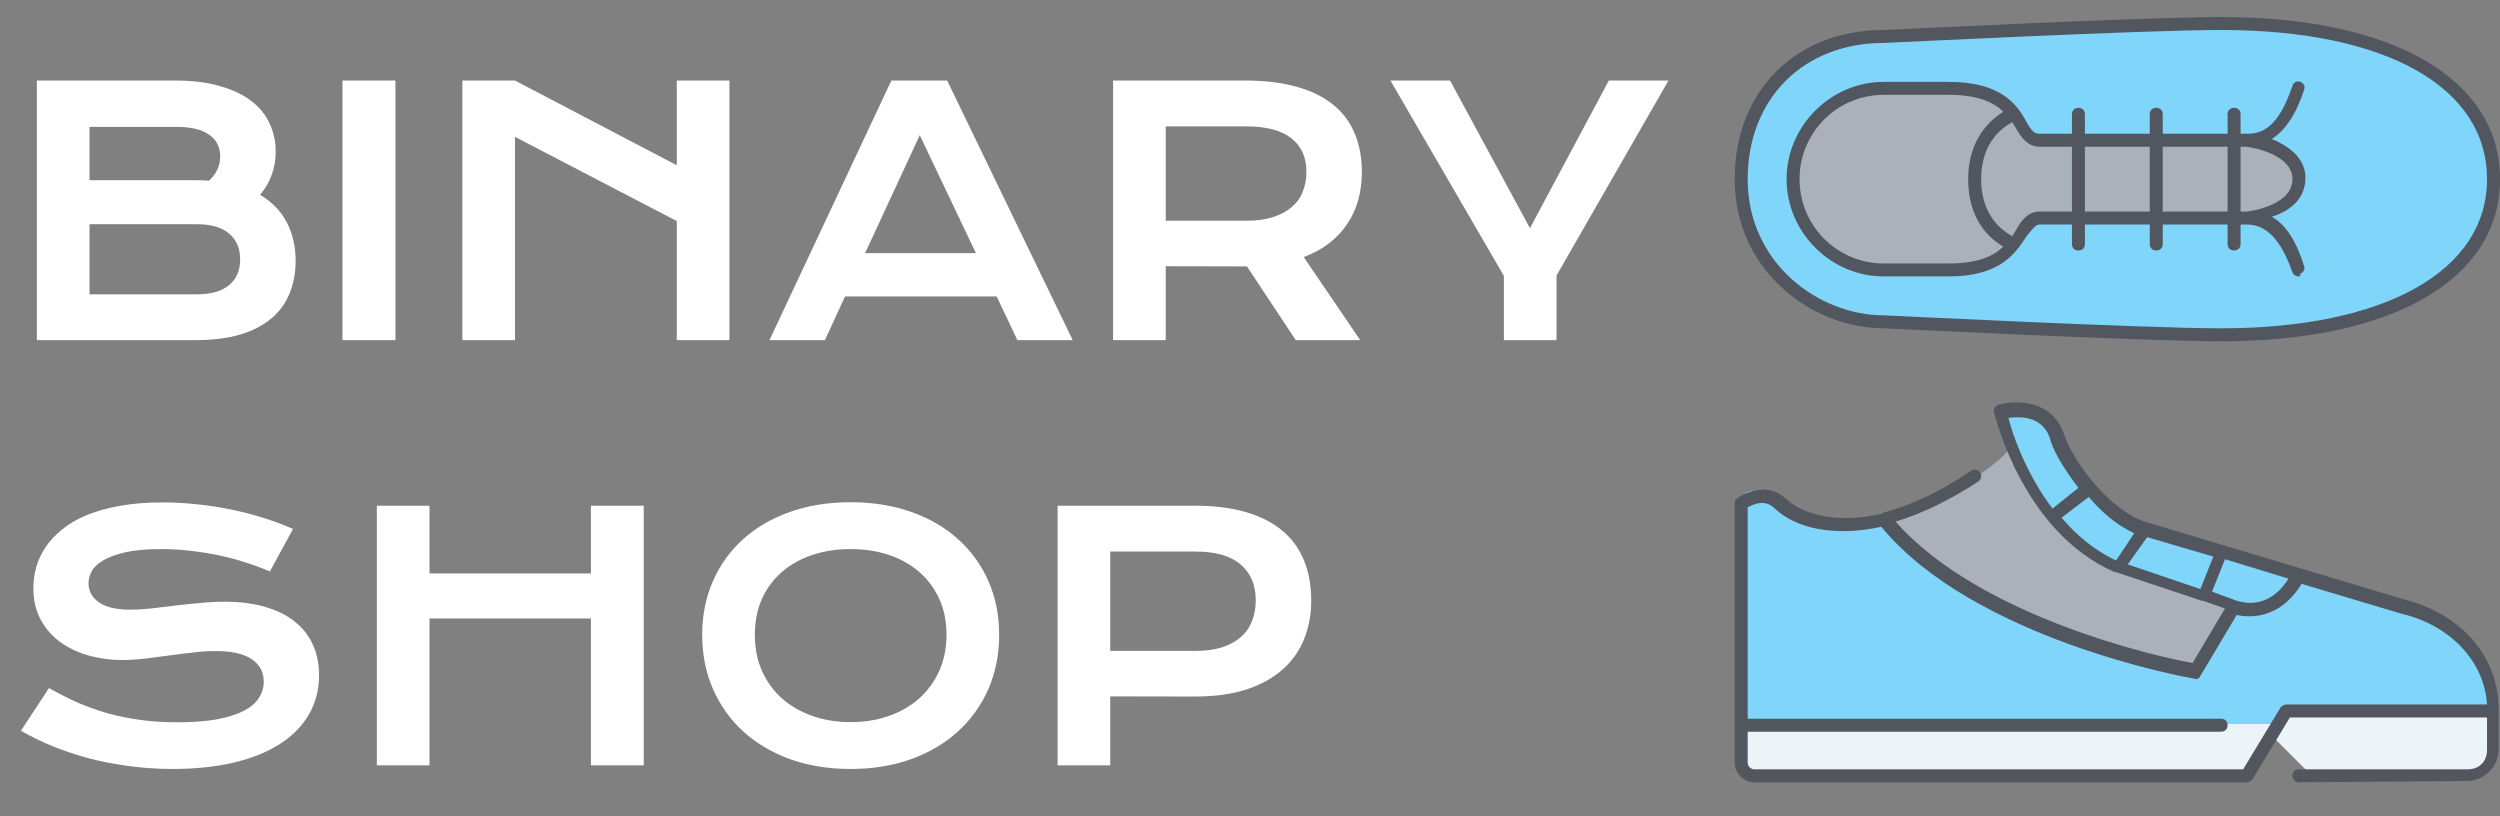 <svg width="147" height="48" viewBox="0 0 147 48" fill="none" xmlns="http://www.w3.org/2000/svg">
<rect x="0" y="0" width="147" height="48" fill="#808080" stroke="none"/>
<path d="M2.168 4.736H10.322C11.318 4.736 12.184 4.844 12.92 5.059C13.662 5.267 14.277 5.557 14.766 5.928C15.254 6.299 15.615 6.742 15.85 7.256C16.09 7.764 16.211 8.314 16.211 8.906C16.211 9.876 15.905 10.726 15.293 11.455C15.996 11.872 16.52 12.412 16.865 13.076C17.21 13.74 17.383 14.495 17.383 15.342C17.383 16.051 17.262 16.693 17.021 17.266C16.787 17.838 16.426 18.33 15.938 18.74C15.456 19.144 14.844 19.456 14.102 19.678C13.366 19.893 12.497 20 11.494 20H2.168V4.736ZM11.514 10.596C11.781 10.596 12.041 10.605 12.295 10.625C12.731 10.208 12.949 9.733 12.949 9.199C12.949 8.646 12.731 8.219 12.295 7.92C11.865 7.614 11.234 7.461 10.4 7.461H5.264V10.596H11.514ZM11.572 17.305C12.406 17.305 13.037 17.126 13.467 16.768C13.903 16.41 14.121 15.905 14.121 15.254C14.121 14.603 13.903 14.095 13.467 13.73C13.037 13.366 12.406 13.184 11.572 13.184H5.264V17.305H11.572ZM20.137 4.736H23.252V20H20.137V4.736ZM27.188 4.736H30.283L39.795 9.717V4.736H42.891V20H39.795V12.998L30.283 8.047V20H27.188V4.736ZM52.412 4.736H55.693L63.076 20H59.824L58.603 17.432H49.688L48.506 20H45.244L52.412 4.736ZM57.383 14.883L54.082 7.949L50.869 14.883H57.383ZM65.449 4.736H73.213C74.385 4.736 75.4 4.86 76.26 5.107C77.119 5.348 77.832 5.7 78.398 6.162C78.965 6.624 79.385 7.188 79.658 7.852C79.938 8.516 80.078 9.268 80.078 10.107C80.078 10.674 80.01 11.214 79.873 11.729C79.736 12.236 79.525 12.705 79.238 13.135C78.958 13.565 78.603 13.949 78.174 14.287C77.744 14.619 77.24 14.896 76.66 15.117L79.981 20H76.191L73.32 15.664H73.232L68.545 15.654V20H65.449V4.736ZM73.291 12.979C73.877 12.979 74.388 12.91 74.824 12.773C75.267 12.637 75.635 12.445 75.928 12.197C76.227 11.95 76.449 11.65 76.592 11.299C76.742 10.941 76.816 10.544 76.816 10.107C76.816 9.255 76.523 8.597 75.938 8.135C75.352 7.666 74.469 7.432 73.291 7.432H68.545V12.979H73.291ZM88.428 16.221L81.758 4.736H85.264L89.961 13.418L94.6 4.736H98.106L91.523 16.201V20H88.428V16.221ZM2.881 40.459C3.434 40.772 3.994 41.055 4.561 41.309C5.133 41.556 5.726 41.768 6.338 41.943C6.95 42.113 7.591 42.243 8.262 42.334C8.939 42.425 9.658 42.471 10.42 42.471C11.338 42.471 12.119 42.412 12.764 42.295C13.408 42.171 13.932 42.005 14.336 41.797C14.746 41.582 15.042 41.328 15.225 41.035C15.413 40.742 15.508 40.423 15.508 40.078C15.508 39.525 15.277 39.089 14.815 38.77C14.352 38.444 13.639 38.281 12.676 38.281C12.253 38.281 11.807 38.31 11.338 38.369C10.869 38.421 10.394 38.48 9.912 38.545C9.437 38.61 8.965 38.672 8.496 38.73C8.034 38.783 7.598 38.809 7.188 38.809C6.504 38.809 5.846 38.721 5.215 38.545C4.59 38.369 4.033 38.105 3.545 37.754C3.063 37.402 2.679 36.963 2.393 36.435C2.106 35.908 1.963 35.293 1.963 34.59C1.963 34.173 2.018 33.76 2.129 33.35C2.246 32.94 2.428 32.549 2.676 32.178C2.93 31.8 3.255 31.452 3.652 31.133C4.049 30.807 4.528 30.527 5.088 30.293C5.654 30.059 6.305 29.876 7.041 29.746C7.783 29.609 8.626 29.541 9.57 29.541C10.254 29.541 10.941 29.58 11.631 29.658C12.321 29.73 12.992 29.834 13.643 29.971C14.3 30.107 14.932 30.273 15.537 30.469C16.143 30.658 16.706 30.869 17.227 31.104L15.869 33.603C15.44 33.415 14.977 33.242 14.482 33.086C13.988 32.923 13.47 32.783 12.93 32.666C12.389 32.549 11.829 32.458 11.25 32.393C10.677 32.321 10.091 32.285 9.492 32.285C8.639 32.285 7.936 32.347 7.383 32.471C6.836 32.594 6.4 32.754 6.074 32.949C5.749 33.138 5.521 33.353 5.391 33.594C5.267 33.828 5.205 34.062 5.205 34.297C5.205 34.753 5.41 35.127 5.82 35.42C6.23 35.706 6.855 35.85 7.695 35.85C8.034 35.85 8.421 35.827 8.857 35.781C9.3 35.729 9.762 35.674 10.244 35.615C10.732 35.557 11.227 35.505 11.729 35.459C12.236 35.407 12.728 35.381 13.203 35.381C14.102 35.381 14.896 35.482 15.586 35.684C16.283 35.885 16.865 36.175 17.334 36.553C17.803 36.924 18.158 37.376 18.398 37.91C18.639 38.438 18.76 39.03 18.76 39.688C18.76 40.566 18.555 41.351 18.145 42.041C17.741 42.725 17.162 43.304 16.406 43.779C15.658 44.248 14.753 44.606 13.691 44.853C12.63 45.094 11.449 45.215 10.146 45.215C9.287 45.215 8.447 45.16 7.627 45.049C6.807 44.945 6.019 44.795 5.264 44.6C4.515 44.398 3.799 44.16 3.115 43.887C2.438 43.607 1.81 43.301 1.23 42.969L2.881 40.459ZM22.158 29.736H25.254V33.721H34.746V29.736H37.852V45H34.746V36.367H25.254V45H22.158V29.736ZM41.289 37.324C41.289 36.172 41.501 35.117 41.924 34.16C42.347 33.203 42.94 32.383 43.701 31.699C44.469 31.009 45.387 30.475 46.455 30.098C47.529 29.72 48.717 29.531 50.02 29.531C51.315 29.531 52.5 29.72 53.574 30.098C54.648 30.475 55.566 31.009 56.328 31.699C57.096 32.383 57.692 33.203 58.115 34.16C58.538 35.117 58.75 36.172 58.75 37.324C58.75 38.483 58.538 39.547 58.115 40.518C57.692 41.481 57.096 42.311 56.328 43.008C55.566 43.704 54.648 44.248 53.574 44.639C52.5 45.023 51.315 45.215 50.02 45.215C48.717 45.215 47.529 45.023 46.455 44.639C45.387 44.248 44.469 43.704 43.701 43.008C42.94 42.311 42.347 41.481 41.924 40.518C41.501 39.547 41.289 38.483 41.289 37.324ZM44.385 37.324C44.385 38.112 44.525 38.822 44.805 39.453C45.091 40.085 45.485 40.625 45.986 41.074C46.494 41.517 47.09 41.859 47.773 42.1C48.464 42.34 49.212 42.461 50.02 42.461C50.827 42.461 51.572 42.34 52.256 42.1C52.946 41.859 53.542 41.517 54.043 41.074C54.544 40.625 54.938 40.085 55.225 39.453C55.511 38.822 55.654 38.112 55.654 37.324C55.654 36.536 55.511 35.83 55.225 35.205C54.938 34.58 54.544 34.053 54.043 33.623C53.542 33.187 52.946 32.855 52.256 32.627C51.572 32.399 50.827 32.285 50.02 32.285C49.212 32.285 48.464 32.399 47.773 32.627C47.09 32.855 46.494 33.187 45.986 33.623C45.485 34.053 45.091 34.58 44.805 35.205C44.525 35.83 44.385 36.536 44.385 37.324ZM62.188 29.736H70.234C71.406 29.736 72.422 29.863 73.281 30.117C74.141 30.371 74.853 30.739 75.42 31.221C75.986 31.696 76.406 32.279 76.68 32.969C76.96 33.659 77.1 34.437 77.1 35.303C77.1 36.117 76.963 36.868 76.689 37.559C76.416 38.249 75.996 38.848 75.43 39.355C74.87 39.857 74.16 40.251 73.301 40.537C72.441 40.817 71.426 40.957 70.254 40.957L65.283 40.947V45H62.188V29.736ZM70.312 38.272C70.898 38.272 71.409 38.203 71.846 38.066C72.288 37.923 72.656 37.725 72.949 37.471C73.249 37.21 73.47 36.898 73.613 36.533C73.763 36.162 73.838 35.752 73.838 35.303C73.838 34.398 73.542 33.695 72.949 33.193C72.363 32.685 71.484 32.432 70.312 32.432H65.283V38.272H70.312Z" fill="white"/>
<path d="M124.5 33.415C122.898 32.729 121.602 31.585 120.61 30.364C119.466 28.992 118.703 27.466 118.246 26.246C117.788 25.102 117.559 24.263 117.559 24.263C117.559 24.263 120.229 23.5 120.992 25.788C121.22 26.551 121.907 27.619 122.746 28.686C123.661 29.754 124.805 30.746 125.949 31.127L130.525 32.5L129.458 35.093L124.5 33.415ZM130.602 32.5L135.178 33.873C133.652 36.695 131.364 35.703 131.364 35.703L129.534 35.093L130.602 32.5Z" fill="#80D6FA"/>
<path d="M131.364 12.822H132.127C132.127 12.822 135.178 12.441 135.178 10.534C135.178 8.627 132.127 8.246 132.127 8.246H131.364H126.788V12.822H131.364ZM118.475 14.347C119.085 13.585 119.237 12.822 120 12.822H122.288V8.246H120C119.314 8.246 119.085 7.483 118.475 6.72C118.475 6.72 116.186 7.483 116.186 10.534C116.186 11.144 116.263 11.678 116.415 12.136C116.263 11.678 116.186 11.144 116.186 10.534C116.186 7.483 118.475 6.72 118.475 6.72C117.864 5.958 116.873 5.195 114.661 5.195H110.847C107.873 5.195 105.509 7.559 105.509 10.534C105.509 13.508 107.873 15.873 110.847 15.873H114.661C116.873 15.873 117.864 15.11 118.475 14.347ZM122.212 12.822H126.788V8.246H122.212V12.822V12.822Z" fill="#AAB1BA"/>
<path d="M133.958 42.568H102.381V44.856C102.381 45.314 102.763 45.619 103.144 45.619H132.127L133.576 43.254L133.652 43.331L135.941 45.619H145.093C145.932 45.619 146.619 44.932 146.619 44.093V41.805H134.415L133.958 42.568Z" fill="#ECF4F7"/>
<path d="M130.602 1.381C139.754 1.381 146.619 4.509 146.619 10.534C146.619 16.636 139.754 19.686 130.602 19.686C126.025 19.686 110.771 18.924 110.771 18.924C106.653 18.924 102.381 15.568 102.381 10.534C102.381 5.5 105.966 2.144 110.771 2.144C110.771 2.144 126.025 1.381 130.602 1.381ZM126.788 8.246H122.212H119.924C119.237 8.246 119.008 7.483 118.398 6.72C117.788 5.958 116.797 5.195 114.585 5.195H110.771C107.797 5.195 105.432 7.559 105.432 10.534C105.432 13.508 107.797 15.873 110.771 15.873H114.585C116.873 15.873 117.864 15.11 118.398 14.347C119.009 13.585 119.161 12.822 119.924 12.822H122.212H126.788H131.364H132.127C132.127 12.822 135.178 12.441 135.178 10.534C135.178 8.627 132.127 8.246 132.127 8.246H131.364H126.788V8.246ZM146.619 41.805H134.415L133.958 42.568H102.381C102.381 38.297 102.381 29.602 102.381 29.602C102.381 28.61 103.678 28.61 104.67 29.602C105.661 30.593 107.797 31.279 110.771 30.593C116.11 37.305 129.076 39.593 129.076 39.593L131.364 35.779C131.364 35.779 133.653 36.771 135.178 33.949L141.28 35.779C144.33 36.466 146.619 38.754 146.619 41.805Z" fill="#80D6FA"/>
<path d="M131.364 35.703L129.076 39.517C129.076 39.517 116.11 37.229 110.771 30.517C112.373 30.136 114.127 29.373 116.11 28.076C116.11 28.076 117.33 27.39 118.322 26.246C118.78 27.466 119.542 28.992 120.686 30.364C121.678 31.585 122.898 32.653 124.576 33.415L129.61 35.093L131.364 35.703Z" fill="#AAB1BA"/>
<path d="M135.178 46C134.949 46 134.797 45.847 134.797 45.619C134.797 45.39 134.949 45.237 135.178 45.237H145.093C145.78 45.237 146.237 44.78 146.237 44.093V42.186H134.644L132.432 45.847C132.356 45.924 132.203 46 132.127 46H103.144C102.534 46 102 45.466 102 44.856V29.602C102 29.449 102.076 29.373 102.153 29.297C102.686 28.915 103.983 28.381 104.975 29.297C105.737 30.059 107.72 30.898 110.619 30.212C110.695 30.212 110.695 30.136 110.771 30.136C112.22 29.754 113.975 28.992 115.881 27.695C116.034 27.542 116.263 27.619 116.415 27.771C116.568 27.924 116.491 28.153 116.339 28.305C114.585 29.449 112.983 30.212 111.458 30.669C116.415 36.313 127.093 38.678 128.924 38.983L130.83 35.779L129.534 35.322C129.534 35.322 129.534 35.322 129.458 35.322L124.424 33.644H124.348C118.932 31.28 117.331 24.491 117.254 24.263C117.178 24.034 117.331 23.881 117.483 23.805C118.551 23.5 120.687 23.5 121.373 25.559C121.907 27.161 124.043 29.983 126.102 30.669L130.678 32.042L135.254 33.415L141.356 35.246C144.712 36.085 146.924 38.602 146.924 41.729V44.017C146.924 45.085 146.085 45.924 145.017 45.924L135.178 46ZM102.763 42.949V44.856C102.763 45.085 102.991 45.237 103.144 45.237H131.898L134.11 41.576C134.186 41.5 134.339 41.424 134.415 41.424H146.237C146.085 38.907 144.102 36.771 141.203 36.085L135.331 34.33C134.034 36.466 132.203 36.313 131.517 36.161L129.381 39.746C129.305 39.898 129.153 39.974 129 39.898C128.466 39.822 116.034 37.534 110.619 30.975C107.797 31.585 105.585 31.051 104.364 29.907C103.754 29.297 103.068 29.678 102.763 29.831V42.263H130.602C130.83 42.263 130.983 42.415 130.983 42.644C130.983 42.873 130.83 43.025 130.602 43.025H102.763V42.949ZM131.517 35.322C131.822 35.398 133.347 35.932 134.568 34.025L130.83 32.881L130.068 34.788L131.517 35.322ZM125.11 33.186L129.381 34.636L130.144 32.729L126.254 31.585L125.11 33.186ZM121.22 30.441C122.059 31.432 123.127 32.347 124.424 32.958L125.492 31.356C124.5 30.898 123.585 30.136 122.822 29.22L121.22 30.441ZM118.093 24.568C118.322 25.483 119.085 27.771 120.686 29.907L122.212 28.686C121.449 27.695 120.839 26.703 120.61 26.017C120.229 24.415 118.78 24.491 118.093 24.568ZM130.602 20.068C126.102 20.068 110.924 19.305 110.771 19.305C106.576 19.305 102 15.949 102 10.534C102 5.347 105.585 1.763 110.771 1.763C110.924 1.763 126.102 1 130.602 1C140.746 1 147 4.661 147 10.534C147 16.407 140.746 20.068 130.602 20.068ZM130.602 1.763C126.102 1.763 110.924 2.525 110.771 2.525C106.042 2.525 102.763 5.805 102.763 10.534C102.763 15.492 106.958 18.542 110.771 18.542C110.924 18.542 126.102 19.305 130.602 19.305C140.212 19.305 146.237 15.949 146.237 10.534C146.237 5.119 140.288 1.763 130.602 1.763ZM135.178 16.254C135.025 16.254 134.873 16.178 134.797 16.025C133.958 13.585 132.89 13.203 132.127 13.203C132.127 13.203 132.127 13.203 132.051 13.203H131.746V14.348C131.746 14.576 131.593 14.729 131.364 14.729C131.136 14.729 130.983 14.576 130.983 14.348V13.203H127.169V14.348C127.169 14.576 127.017 14.729 126.788 14.729C126.559 14.729 126.407 14.576 126.407 14.348V13.203H122.593V14.348C122.593 14.576 122.441 14.729 122.212 14.729C121.983 14.729 121.83 14.576 121.83 14.348V13.203H119.924C119.695 13.203 119.542 13.432 119.161 13.89C118.551 14.805 117.712 16.254 114.585 16.254H110.771C107.644 16.254 105.051 13.661 105.051 10.534C105.051 7.407 107.644 4.814 110.771 4.814H114.585C117.712 4.814 118.627 6.186 119.161 7.178C119.466 7.712 119.619 7.864 119.924 7.864H121.83V6.72C121.83 6.492 121.983 6.339 122.212 6.339C122.441 6.339 122.593 6.492 122.593 6.72V7.864H126.407V6.72C126.407 6.492 126.559 6.339 126.788 6.339C127.017 6.339 127.169 6.492 127.169 6.72V7.864H130.983V6.72C130.983 6.492 131.136 6.339 131.364 6.339C131.593 6.339 131.746 6.492 131.746 6.72V7.864H132.127C132.966 7.864 133.958 7.559 134.797 5.042C134.873 4.814 135.102 4.737 135.254 4.814C135.483 4.89 135.559 5.119 135.483 5.271C135.025 6.72 134.339 7.712 133.576 8.17C134.492 8.551 135.559 9.237 135.559 10.458C135.559 11.754 134.568 12.441 133.576 12.746C134.415 13.203 135.025 14.195 135.483 15.644C135.559 15.873 135.407 16.026 135.254 16.102C135.254 16.254 135.254 16.254 135.178 16.254ZM110.771 5.576C108.025 5.576 105.813 7.788 105.813 10.534C105.813 13.28 108.025 15.492 110.771 15.492H114.585C116.339 15.492 117.254 15.034 117.788 14.5C117.025 14.043 115.729 12.975 115.729 10.534C115.729 8.093 117.102 7.026 117.788 6.568C117.254 6.034 116.339 5.576 114.585 5.576H110.771ZM118.322 7.178C117.788 7.483 116.491 8.322 116.491 10.534C116.491 12.746 117.788 13.585 118.322 13.89C118.398 13.737 118.475 13.661 118.551 13.508C118.856 12.975 119.237 12.441 119.924 12.441H121.83V8.627H119.924C119.237 8.627 118.856 8.093 118.551 7.559C118.475 7.407 118.398 7.331 118.322 7.178ZM131.746 12.441H132.127C132.127 12.441 134.797 12.136 134.797 10.534C134.797 9.008 132.203 8.627 132.051 8.627H131.746V12.441ZM127.169 12.441H130.983V8.627H127.169V12.441ZM122.593 12.441H126.407V8.627H122.593V12.441Z" fill="#51565F"/>
</svg>
